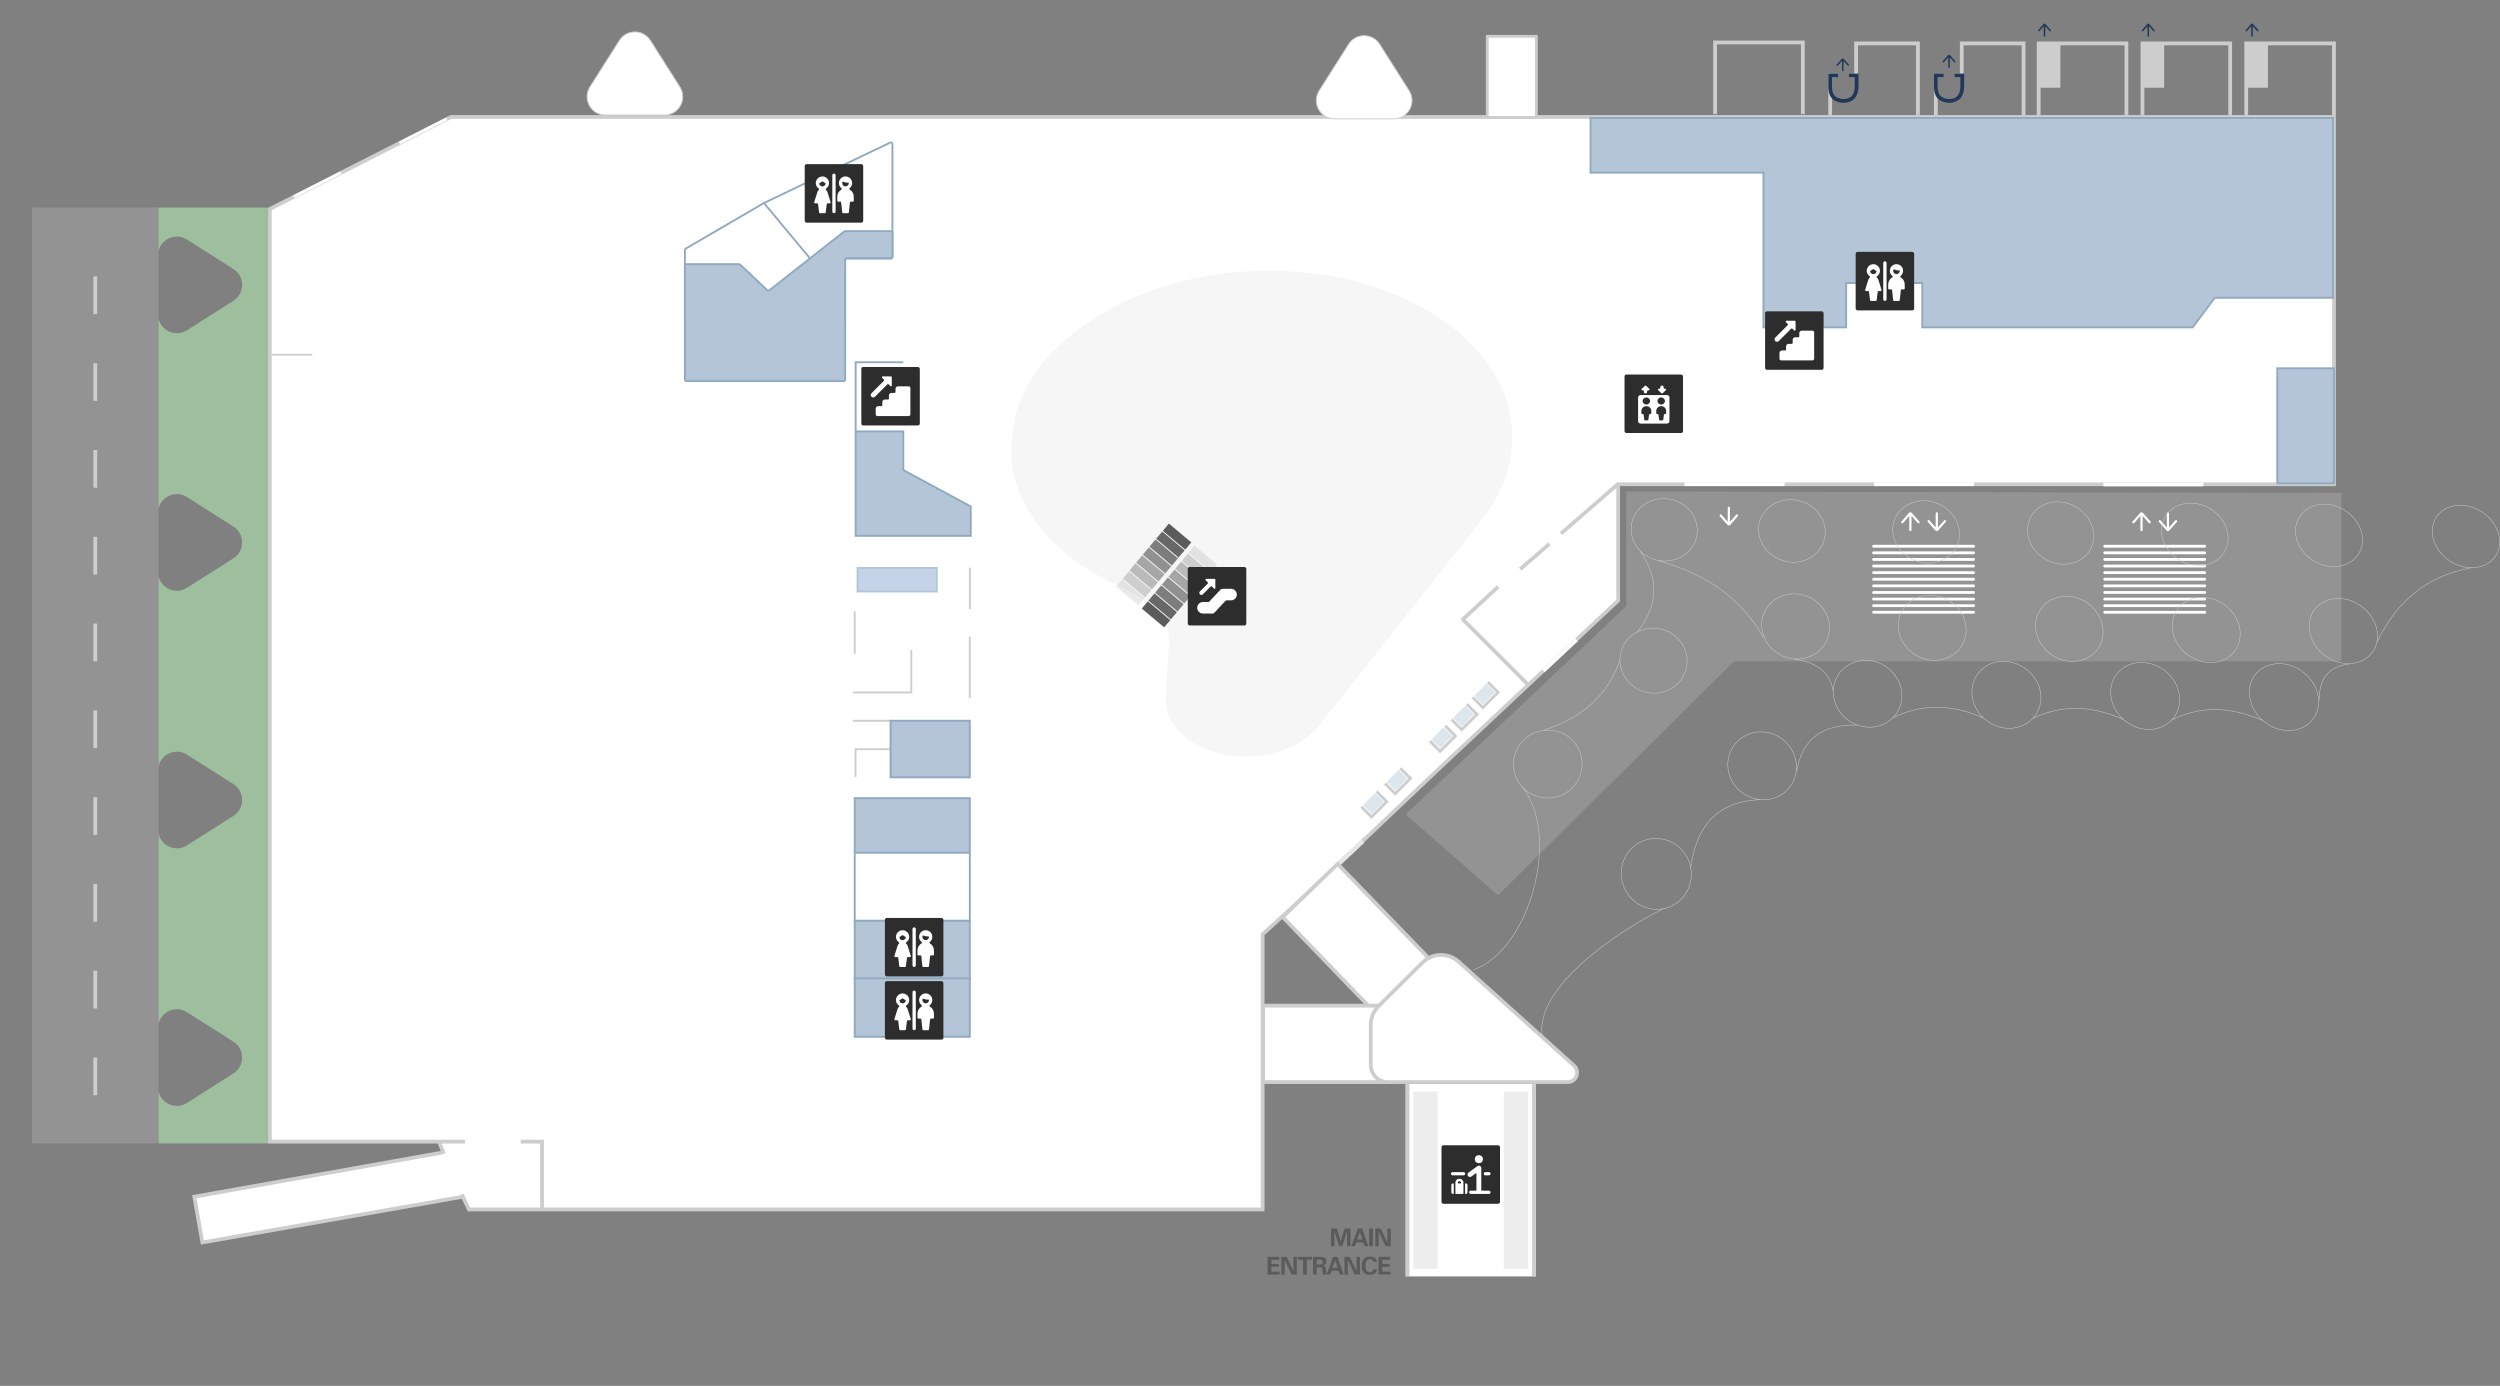 <svg width="2650" height="1469" viewBox="0 0 2650 1469" fill="none" xmlns="http://www.w3.org/2000/svg">
<rect x="0" y="0" width="2650" height="1469" fill="#808080" stroke="none"/>
<path d="M656.533 42.895C664.072 31.01 681.261 30.825 689.101 42.339L689.467 42.895L720.647 92.056C728.882 105.039 719.555 122 704.181 122H641.819C626.685 122 617.411 105.564 624.979 92.667L625.353 92.056L656.533 42.895Z" fill="white" stroke="#CDCDCD"/>
<path d="M286 221.537L477.909 124H2474V513.308H2336.32H2243.52H2151.09H2112.71H2024.38H1995.97H1855.6H1785.42H1715.23V636.598L1526.8 813.449L1441.89 893.878L1366.98 964.375L1338.37 990.3V1282H574.575H497.019L490.686 1268.5L214.5 1317L206 1268.5L470 1221.5L465.272 1210.11H286V377.097V221.537Z" fill="white"/>
<path d="M465.272 1210.11H286V377.097V221.537L477.909 124H2474V513.308H2336.32H2243.52H2151.09H2112.71H2024.38H1995.97H1855.6H1785.42H1715.23V636.598L1526.8 813.449L1441.89 893.878L1366.98 964.375L1338.37 990.3V1282H574.575M465.272 1210.11H492.92M465.272 1210.11L470 1221.5M574.575 1282H497.019L490.686 1268.5M574.575 1282V1210.11H551.963M470 1221.5L206 1268.5L214.5 1317L490.686 1268.5M470 1221.5L490.686 1268.5" stroke="#CDCDCD" stroke-width="4"/>
<path fill-rule="evenodd" clip-rule="evenodd" d="M1187.87 621.964C1187.87 622.231 1188.14 622.231 1188.4 622.231C1188.4 622.498 1188.4 622.498 1188.67 622.498C1204.41 629.71 1220.69 639.059 1230.02 651.079C1236.96 659.894 1239.09 668.709 1239.36 678.592C1239.36 683.668 1238.83 688.743 1238.29 693.818C1237.49 708.509 1236.43 722.934 1235.63 737.358C1235.63 737.625 1235.63 737.625 1235.63 737.892C1235.63 738.159 1235.63 738.159 1235.63 738.159C1233.49 773.151 1271.11 802 1319.93 802C1353.01 802 1383.69 788.377 1399.43 767.542C1399.7 767.008 1400.23 766.474 1400.77 765.939C1458.93 692.215 1515.75 620.361 1570.98 550.644C1592.32 523.131 1603.26 493.214 1603 462.495C1602.46 364.197 1487.21 287 1345.28 287C1216.42 287 1103.56 350.841 1077.15 436.585C1072.35 468 1071.35 466 1072.35 488.94C1078.22 542.63 1119.84 592.047 1187.87 621.964Z" fill="#F6F6F6"/>
<path d="M2229.5 513.5H2335.5" stroke="white" stroke-width="4"/>
<path d="M1686 183.049V125H2473V315.622H2347.71L2324.21 347H2037.6V299.933H1956.95V347H1869.24V183.049H1686Z" fill="#B3C5D6" stroke="#8FA9C0" stroke-width="2"/>
<path d="M311.499 208.5L361.474 183.032" stroke="white" stroke-width="3"/>
<path d="M423.499 151.5L473.474 126.032" stroke="white" stroke-width="3"/>
<rect x="2413.93" y="512.375" width="122" height="60" transform="rotate(-90 2413.93 512.375)" fill="#B3C5D6" stroke="#8FA9C0" stroke-width="2"/>
<path d="M1785.65 513.242H1891.65" stroke="white" stroke-width="4"/>
<path d="M1636 711L1671.17 678.207" stroke="white" stroke-width="4"/>
<path d="M1986.56 513.242L2092.56 513.242" stroke="white" stroke-width="4"/>
<path d="M1734.19 521L2482 522.566V701H1838L1587.92 949L1490 863.254L1723.87 642.5V521H1734.19Z" fill="#939393"/>
<path d="M2034.52 552.804L2026.47 543.667C2026.08 543.266 2025.56 543.027 2025 543C2024.44 543.028 2023.92 543.266 2023.53 543.667L2015.48 552.804C2015.2 553.119 2015.1 553.563 2015.24 553.967C2015.37 554.37 2015.71 554.67 2016.13 554.752C2016.55 554.833 2016.97 554.683 2017.25 554.36L2023.46 547.305C2023.52 547.24 2023.61 547.218 2023.69 547.249C2023.77 547.279 2023.82 547.357 2023.82 547.443V561.823C2023.82 562.473 2024.35 563 2025 563C2025.65 563 2026.18 562.473 2026.18 561.823V547.443C2026.18 547.357 2026.23 547.279 2026.31 547.248C2026.39 547.218 2026.49 547.241 2026.54 547.306L2032.75 554.36C2033.03 554.683 2033.45 554.833 2033.87 554.752C2034.29 554.67 2034.63 554.37 2034.76 553.967C2034.9 553.563 2034.8 553.119 2034.52 552.804Z" fill="white"/>
<path d="M2043.48 553.196L2051.53 562.333C2051.92 562.734 2052.44 562.973 2053 563C2053.56 562.972 2054.08 562.734 2054.47 562.333L2062.52 553.196C2062.8 552.881 2062.9 552.437 2062.76 552.033C2062.63 551.63 2062.29 551.33 2061.87 551.248C2061.45 551.167 2061.03 551.317 2060.75 551.64L2054.54 558.695C2054.48 558.76 2054.39 558.782 2054.31 558.751C2054.23 558.721 2054.18 558.643 2054.18 558.557L2054.18 544.178C2054.18 543.527 2053.65 543 2053 543C2052.35 543 2051.82 543.527 2051.82 544.178L2051.82 558.557C2051.82 558.643 2051.77 558.721 2051.69 558.752C2051.61 558.782 2051.51 558.759 2051.46 558.694L2045.25 551.64C2044.97 551.317 2044.55 551.167 2044.13 551.248C2043.71 551.33 2043.37 551.63 2043.24 552.033C2043.1 552.437 2043.2 552.881 2043.48 553.196Z" fill="white"/>
<path d="M1986 579H2092" stroke="white" stroke-width="3" stroke-linecap="round"/>
<path d="M1986 586H2092" stroke="white" stroke-width="3" stroke-linecap="round"/>
<path d="M1986 593H2092" stroke="white" stroke-width="3" stroke-linecap="round"/>
<path d="M1986 600H2092" stroke="white" stroke-width="3" stroke-linecap="round"/>
<path d="M1986 607H2092" stroke="white" stroke-width="3" stroke-linecap="round"/>
<path d="M1986 614H2092" stroke="white" stroke-width="3" stroke-linecap="round"/>
<path d="M1986 621H2092" stroke="white" stroke-width="3" stroke-linecap="round"/>
<path d="M1986 628H2092" stroke="white" stroke-width="3" stroke-linecap="round"/>
<path d="M1986 635H2092" stroke="white" stroke-width="3" stroke-linecap="round"/>
<path d="M1986 642H2092" stroke="white" stroke-width="3" stroke-linecap="round"/>
<path d="M1986 649H2092" stroke="white" stroke-width="3" stroke-linecap="round"/>
<path d="M2279.52 552.804L2271.47 543.667C2271.08 543.266 2270.56 543.027 2270 543C2269.44 543.028 2268.92 543.266 2268.53 543.667L2260.48 552.804C2260.2 553.119 2260.1 553.563 2260.24 553.967C2260.37 554.37 2260.71 554.67 2261.13 554.752C2261.55 554.833 2261.97 554.683 2262.25 554.36L2268.46 547.305C2268.52 547.24 2268.61 547.218 2268.69 547.249C2268.77 547.279 2268.82 547.357 2268.82 547.443V561.823C2268.82 562.473 2269.35 563 2270 563C2270.65 563 2271.18 562.473 2271.18 561.823V547.443C2271.18 547.357 2271.23 547.279 2271.31 547.248C2271.39 547.218 2271.49 547.241 2271.54 547.306L2277.75 554.36C2278.03 554.683 2278.45 554.833 2278.87 554.752C2279.29 554.67 2279.63 554.37 2279.76 553.967C2279.9 553.563 2279.8 553.119 2279.52 552.804Z" fill="white"/>
<path d="M2288.48 553.196L2296.53 562.333C2296.92 562.734 2297.44 562.973 2298 563C2298.56 562.972 2299.08 562.734 2299.47 562.333L2307.52 553.196C2307.8 552.881 2307.9 552.437 2307.76 552.033C2307.63 551.63 2307.29 551.33 2306.87 551.248C2306.45 551.167 2306.03 551.317 2305.75 551.64L2299.54 558.695C2299.48 558.76 2299.39 558.782 2299.31 558.751C2299.23 558.721 2299.18 558.643 2299.18 558.557L2299.18 544.178C2299.18 543.527 2298.65 543 2298 543C2297.35 543 2296.82 543.527 2296.82 544.178L2296.82 558.557C2296.82 558.643 2296.77 558.721 2296.69 558.752C2296.61 558.782 2296.51 558.759 2296.46 558.694L2290.25 551.64C2289.97 551.317 2289.55 551.167 2289.13 551.248C2288.71 551.33 2288.37 551.63 2288.24 552.033C2288.1 552.437 2288.2 552.881 2288.48 553.196Z" fill="white"/>
<path d="M2231 579H2337" stroke="white" stroke-width="3" stroke-linecap="round"/>
<path d="M2231 586H2337" stroke="white" stroke-width="3" stroke-linecap="round"/>
<path d="M2231 593H2337" stroke="white" stroke-width="3" stroke-linecap="round"/>
<path d="M2231 600H2337" stroke="white" stroke-width="3" stroke-linecap="round"/>
<path d="M2231 607H2337" stroke="white" stroke-width="3" stroke-linecap="round"/>
<path d="M2231 614H2337" stroke="white" stroke-width="3" stroke-linecap="round"/>
<path d="M2231 621H2337" stroke="white" stroke-width="3" stroke-linecap="round"/>
<path d="M2231 628H2337" stroke="white" stroke-width="3" stroke-linecap="round"/>
<path d="M2231 635H2337" stroke="white" stroke-width="3" stroke-linecap="round"/>
<path d="M2231 642H2337" stroke="white" stroke-width="3" stroke-linecap="round"/>
<path d="M2231 649H2337" stroke="white" stroke-width="3" stroke-linecap="round"/>
<path d="M1823.06 547.196L1831.1 556.333C1831.49 556.734 1832.02 556.973 1832.58 557C1833.13 556.972 1833.66 556.734 1834.05 556.333L1842.09 547.196C1842.38 546.881 1842.47 546.437 1842.34 546.033C1842.2 545.63 1841.86 545.33 1841.45 545.248C1841.03 545.167 1840.6 545.317 1840.33 545.64L1834.12 552.695C1834.06 552.76 1833.97 552.782 1833.89 552.751C1833.81 552.721 1833.75 552.643 1833.75 552.557L1833.75 538.178C1833.75 537.527 1833.23 537 1832.58 537C1831.92 537 1831.4 537.527 1831.4 538.178L1831.4 552.557C1831.4 552.643 1831.34 552.721 1831.26 552.752C1831.18 552.782 1831.09 552.759 1831.03 552.694L1824.83 545.64C1824.55 545.317 1824.12 545.167 1823.7 545.248C1823.29 545.33 1822.95 545.63 1822.81 546.033C1822.68 546.437 1822.77 546.881 1823.06 547.196Z" fill="white"/>
<path d="M1028.09 601.75V645.609" stroke="#CDCDCD" stroke-width="2"/>
<rect x="909" y="602" width="84" height="25" fill="#C4D3E8" stroke="#B3C5D6" stroke-width="2"/>
<path d="M906 648V693" stroke="#CDCDCD" stroke-width="2"/>
<path d="M1028 675V740" stroke="#CDCDCD" stroke-width="2"/>
<path d="M1715.06 513.07L1654.68 565.555" stroke="#CDCDCD" stroke-width="4"/>
<path d="M1642.46 576.508L1611.42 603.285" stroke="#CDCDCD" stroke-width="4"/>
<path d="M1588 622L1549.82 657.309" stroke="#CDCDCD" stroke-width="4"/>
<path d="M1620 726L1550 655.996" stroke="#CDCDCD" stroke-width="4"/>
<path d="M966 689V734H904" stroke="#CDCDCD" stroke-width="2"/>
<path d="M1561 739.203L1571.8 750.003L1588 733.803L1577.2 723.003" stroke="#CDCDCD" stroke-width="3"/>
<rect width="18.3" height="13.168" transform="matrix(0.707 -0.707 0.707 0.707 1562.67 737.547)" fill="#DDE5ED"/>
<path d="M1538.58 762.622L1549.38 773.422L1565.58 757.222L1554.78 746.422" stroke="#CDCDCD" stroke-width="3"/>
<rect width="18.3" height="13.168" transform="matrix(0.707 -0.707 0.707 0.707 1540.25 760.966)" fill="#DDE5ED"/>
<path d="M904 764L945 764L945 794.196M945 824L945 794.196M945 794.196L906.86 794.196L906.86 823.608" stroke="#CDCDCD" stroke-width="2"/>
<rect x="944" y="764" width="84" height="60" fill="#B3C5D6" stroke="#8FA9C0" stroke-width="2"/>
<path d="M1515.66 785.552L1526.46 796.352L1542.66 780.152L1531.86 769.352" stroke="#CDCDCD" stroke-width="3"/>
<rect width="18.3" height="13.168" transform="matrix(0.707 -0.707 0.707 0.707 1517.32 783.896)" fill="#DDE5ED"/>
<rect x="34" y="220" width="134" height="992" fill="#939393"/>
<path d="M1468.11 830.544L1478.91 841.344L1495.11 825.144L1484.31 814.344" stroke="#CDCDCD" stroke-width="3"/>
<rect width="18.3" height="13.168" transform="matrix(0.707 -0.707 0.707 0.707 1469.78 828.888)" fill="#DDE5ED"/>
<path d="M1443 855.203L1453.8 866.003L1470 849.803L1459.2 839.003" stroke="#CDCDCD" stroke-width="3"/>
<rect width="18.3" height="13.168" transform="matrix(0.707 -0.707 0.707 0.707 1444.67 853.547)" fill="#DDE5ED"/>
<path d="M906 846H1028V903.952H906V846Z" fill="#B3C5D6"/>
<path d="M1028 903.952V846H906V903.952M1028 903.952H906M1028 903.952V959.554V976H906V959.554V903.952" stroke="#8FA9C0" stroke-width="2"/>
<path d="M1366.13 965.357L1444.63 891.527" stroke="#E6E6E6" stroke-width="4.699"/>
<rect x="906" y="976.109" width="122" height="62" fill="#B3C5D6" stroke="#8FA9C0" stroke-width="2"/>
<rect x="906" y="1037" width="122" height="62" fill="#B3C5D6" stroke="#8FA9C0" stroke-width="2"/>
<rect x="913" y="389" width="62" height="62" rx="2" fill="#2D2D2D"/>
<path d="M965 411.25C965 410.284 964.216 409.5 963.25 409.5H951.875C950.425 409.5 949.25 410.675 949.25 412.125V415.625C949.25 416.108 948.858 416.5 948.375 416.5H944.875C943.425 416.5 942.25 417.675 942.25 419.125V422.625C942.25 423.108 941.858 423.5 941.375 423.5H937.875C936.425 423.5 935.25 424.675 935.25 426.125V429.625C935.25 430.108 934.858 430.5 934.375 430.5H930.875C929.425 430.5 928.25 431.675 928.25 433.125V439.25C928.25 440.216 929.034 441 930 441H963.25C964.216 441 965 440.216 965 439.25V411.25Z" fill="white"/>
<path d="M943.825 409.245C944.076 409.49 944.449 409.562 944.774 409.427C945.098 409.292 945.31 408.976 945.312 408.625V399.875C945.312 399.392 944.921 399 944.437 399H935.687C935.334 399.002 935.017 399.216 934.883 399.543C934.749 399.87 934.825 400.245 935.075 400.494L936.968 402.393C937.133 402.557 937.225 402.78 937.225 403.013C937.225 403.245 937.133 403.468 936.968 403.632L923.768 416.831C922.743 417.856 922.743 419.519 923.768 420.544C924.794 421.57 926.456 421.57 927.482 420.544L940.675 407.344C940.839 407.179 941.062 407.087 941.294 407.087C941.527 407.087 941.75 407.179 941.914 407.344L943.825 409.245Z" fill="white"/>
<rect x="1871" y="330" width="62" height="62" rx="2" fill="#2D2D2D"/>
<path d="M1923 352.25C1923 351.284 1922.22 350.5 1921.25 350.5H1909.88C1908.43 350.5 1907.25 351.675 1907.25 353.125V356.625C1907.25 357.108 1906.86 357.5 1906.38 357.5H1902.88C1901.43 357.5 1900.25 358.675 1900.25 360.125V363.625C1900.25 364.108 1899.86 364.5 1899.38 364.5H1895.88C1894.43 364.5 1893.25 365.675 1893.25 367.125V370.625C1893.25 371.108 1892.86 371.5 1892.38 371.5H1888.88C1887.43 371.5 1886.25 372.675 1886.25 374.125V380.25C1886.25 381.216 1887.03 382 1888 382H1921.25C1922.22 382 1923 381.216 1923 380.25V352.25Z" fill="white"/>
<path d="M1901.82 350.245C1902.08 350.49 1902.45 350.562 1902.77 350.427C1903.1 350.292 1903.31 349.976 1903.31 349.625V340.875C1903.31 340.392 1902.92 340 1902.44 340H1893.69C1893.33 340.002 1893.02 340.216 1892.88 340.543C1892.75 340.87 1892.82 341.245 1893.07 341.494L1894.97 343.393C1895.13 343.557 1895.23 343.78 1895.23 344.013C1895.23 344.245 1895.13 344.468 1894.97 344.632L1881.77 357.831C1880.74 358.856 1880.74 360.519 1881.77 361.544C1882.79 362.57 1884.46 362.57 1885.48 361.544L1898.67 348.344C1898.84 348.179 1899.06 348.087 1899.29 348.087C1899.53 348.087 1899.75 348.179 1899.91 348.344L1901.82 350.245Z" fill="white"/>
<line x1="331" y1="376" x2="288" y2="376" stroke="#CDCDCD" stroke-width="2"/>
<path d="M809.786 215.19L726.778 263.574C726.296 263.855 726 264.37 726 264.928V291.858L726 342.434C726 343.299 726.701 344 727.566 344H894.27C895.135 344 895.836 343.299 895.836 342.434V275.664C895.836 274.798 896.538 274.097 897.403 274.097H944.434C945.299 274.097 946 273.396 946 272.531V152.486C946 151.334 944.797 150.576 943.758 151.073L809.786 215.19ZM809.786 215.19L858.784 274.097" stroke="#8FA9C0" stroke-width="2"/>
<rect x="853" y="174" width="62" height="62" rx="2" fill="#2D2D2D"/>
<path d="M871.749 187.055C874.828 187.055 877.545 189.067 878.444 192.012C879.343 194.957 878.211 198.143 875.656 199.862C875.433 200.012 875.291 200.256 875.271 200.524C875.251 200.793 875.356 201.055 875.555 201.236C876.291 201.904 876.834 202.757 877.13 203.705L880.46 214.364C880.543 214.63 880.495 214.919 880.33 215.144C880.165 215.368 879.904 215.5 879.626 215.5H877.247C876.803 215.497 876.427 215.826 876.372 216.267L875.251 225.235C875.195 225.675 874.819 226.003 874.376 226H869.126C868.682 226.004 868.306 225.675 868.251 225.235L867.142 216.267C867.087 215.826 866.711 215.497 866.267 215.5H863.876C863.598 215.499 863.337 215.367 863.173 215.143C863.008 214.918 862.96 214.63 863.043 214.364L866.368 203.705C866.664 202.757 867.207 201.904 867.942 201.236C868.141 201.055 868.246 200.793 868.226 200.524C868.206 200.256 868.064 200.012 867.84 199.862C865.286 198.143 864.155 194.957 865.053 192.012C865.952 189.067 868.67 187.055 871.749 187.055ZM872.341 192.479C872.007 192.174 871.495 192.174 871.161 192.479C870.484 193.093 869.709 193.591 868.87 193.953C868.473 194.127 868.263 194.565 868.377 194.983C868.788 196.505 870.168 197.562 871.744 197.562C873.319 197.561 874.699 196.504 875.11 194.983C875.224 194.565 875.014 194.127 874.617 193.953C873.783 193.59 873.014 193.093 872.341 192.479Z" fill="white"/>
<path d="M884 184C883.034 184 882.25 184.784 882.25 185.75V224.25C882.25 225.216 883.034 226 884 226C884.966 226 885.75 225.216 885.75 224.25V185.75C885.75 184.784 884.966 184 884 184Z" fill="white"/>
<path d="M896.25 187.022C899.235 187.022 901.892 188.916 902.866 191.738C903.84 194.56 902.919 197.689 900.569 199.531C900.341 199.71 900.217 199.99 900.236 200.279C900.256 200.568 900.417 200.828 900.667 200.975C903.347 202.533 904.997 205.399 905 208.5V212.875C905 213.358 904.608 213.75 904.125 213.75H901.77C901.32 213.747 900.942 214.086 900.895 214.532L899.75 225.22C899.701 225.666 899.324 226.003 898.875 226H893.625C893.176 226.003 892.799 225.666 892.75 225.22L891.616 214.532C891.569 214.086 891.19 213.748 890.741 213.75H888.375C887.892 213.75 887.5 213.358 887.5 212.875V208.5C887.503 205.399 889.153 202.533 891.833 200.975C892.083 200.828 892.244 200.568 892.264 200.279C892.283 199.99 892.159 199.71 891.931 199.531C889.581 197.689 888.66 194.56 889.634 191.738C890.608 188.916 893.265 187.022 896.25 187.022ZM894.066 192.697C893.828 192.585 893.55 192.586 893.312 192.701C893.075 192.816 892.901 193.032 892.841 193.289C892.78 193.542 892.75 193.802 892.75 194.062C892.75 195.995 894.317 197.562 896.25 197.562C898.183 197.562 899.75 195.995 899.75 194.062C899.752 193.925 899.696 193.793 899.596 193.698C899.492 193.605 899.354 193.56 899.216 193.574C898.911 193.607 898.605 193.624 898.299 193.625C896.837 193.626 895.393 193.309 894.066 192.697Z" fill="white"/>
<rect x="1967" y="267" width="62" height="62" rx="2" fill="#2D2D2D"/>
<path d="M1985.75 280.055C1988.83 280.055 1991.55 282.067 1992.44 285.012C1993.34 287.957 1992.21 291.143 1989.66 292.862C1989.43 293.012 1989.29 293.256 1989.27 293.524C1989.25 293.793 1989.36 294.055 1989.56 294.236C1990.29 294.904 1990.83 295.757 1991.13 296.705L1994.46 307.364C1994.54 307.63 1994.49 307.919 1994.33 308.144C1994.17 308.368 1993.9 308.5 1993.63 308.5H1991.25C1990.8 308.497 1990.43 308.826 1990.37 309.267L1989.25 318.235C1989.19 318.675 1988.82 319.003 1988.38 319H1983.13C1982.68 319.004 1982.31 318.675 1982.25 318.235L1981.14 309.267C1981.09 308.826 1980.71 308.497 1980.27 308.5H1977.88C1977.6 308.499 1977.34 308.367 1977.17 308.143C1977.01 307.918 1976.96 307.63 1977.04 307.364L1980.37 296.705C1980.66 295.757 1981.21 294.904 1981.94 294.236C1982.14 294.055 1982.25 293.793 1982.23 293.524C1982.21 293.256 1982.06 293.012 1981.84 292.862C1979.29 291.143 1978.15 287.957 1979.05 285.012C1979.95 282.067 1982.67 280.055 1985.75 280.055ZM1986.34 285.479C1986.01 285.174 1985.5 285.174 1985.16 285.479C1984.48 286.093 1983.71 286.591 1982.87 286.953C1982.47 287.127 1982.26 287.565 1982.38 287.983C1982.79 289.505 1984.17 290.562 1985.74 290.562C1987.32 290.561 1988.7 289.504 1989.11 287.983C1989.22 287.565 1989.01 287.127 1988.62 286.953C1987.78 286.59 1987.01 286.093 1986.34 285.479Z" fill="white"/>
<path d="M1998 277C1997.03 277 1996.25 277.784 1996.25 278.75V317.25C1996.25 318.216 1997.03 319 1998 319C1998.97 319 1999.75 318.216 1999.75 317.25V278.75C1999.75 277.784 1998.97 277 1998 277Z" fill="white"/>
<path d="M2010.25 280.022C2013.24 280.022 2015.89 281.916 2016.87 284.738C2017.84 287.56 2016.92 290.689 2014.57 292.531C2014.34 292.71 2014.22 292.99 2014.24 293.279C2014.26 293.568 2014.42 293.828 2014.67 293.975C2017.35 295.533 2019 298.399 2019 301.5V305.875C2019 306.358 2018.61 306.75 2018.12 306.75H2015.77C2015.32 306.747 2014.94 307.086 2014.89 307.532L2013.75 318.22C2013.7 318.666 2013.32 319.003 2012.88 319H2007.62C2007.18 319.003 2006.8 318.666 2006.75 318.22L2005.62 307.532C2005.57 307.086 2005.19 306.748 2004.74 306.75H2002.38C2001.89 306.75 2001.5 306.358 2001.5 305.875V301.5C2001.5 298.399 2003.15 295.533 2005.83 293.975C2006.08 293.828 2006.24 293.568 2006.26 293.279C2006.28 292.99 2006.16 292.71 2005.93 292.531C2003.58 290.689 2002.66 287.56 2003.63 284.738C2004.61 281.916 2007.26 280.022 2010.25 280.022ZM2008.07 285.697C2007.83 285.585 2007.55 285.586 2007.31 285.701C2007.07 285.816 2006.9 286.032 2006.84 286.289C2006.78 286.542 2006.75 286.802 2006.75 287.062C2006.75 288.995 2008.32 290.562 2010.25 290.562C2012.18 290.562 2013.75 288.995 2013.75 287.062C2013.75 286.925 2013.7 286.793 2013.6 286.698C2013.49 286.605 2013.35 286.56 2013.22 286.574C2012.91 286.607 2012.61 286.624 2012.3 286.625C2010.84 286.626 2009.39 286.309 2008.07 285.697Z" fill="white"/>
<rect x="938" y="1040" width="62" height="62" rx="2" fill="#2D2D2D"/>
<path d="M956.749 1053.05C959.828 1053.05 962.545 1055.07 963.444 1058.01C964.343 1060.96 963.211 1064.14 960.656 1065.86C960.433 1066.01 960.291 1066.26 960.271 1066.52C960.251 1066.79 960.356 1067.06 960.555 1067.24C961.291 1067.9 961.834 1068.76 962.13 1069.71L965.46 1080.36C965.543 1080.63 965.495 1080.92 965.33 1081.14C965.165 1081.37 964.904 1081.5 964.626 1081.5H962.247C961.803 1081.5 961.427 1081.83 961.372 1082.27L960.251 1091.24C960.195 1091.68 959.819 1092 959.376 1092H954.126C953.682 1092 953.306 1091.68 953.251 1091.24L952.142 1082.27C952.087 1081.83 951.711 1081.5 951.267 1081.5H948.876C948.598 1081.5 948.337 1081.37 948.173 1081.14C948.008 1080.92 947.96 1080.63 948.043 1080.36L951.368 1069.71C951.664 1068.76 952.207 1067.9 952.942 1067.24C953.141 1067.06 953.246 1066.79 953.226 1066.52C953.206 1066.26 953.064 1066.01 952.84 1065.86C950.286 1064.14 949.155 1060.96 950.053 1058.01C950.952 1055.07 953.67 1053.05 956.749 1053.05ZM957.341 1058.48C957.007 1058.17 956.495 1058.17 956.161 1058.48C955.484 1059.09 954.709 1059.59 953.87 1059.95C953.473 1060.13 953.263 1060.57 953.377 1060.98C953.788 1062.5 955.168 1063.56 956.744 1063.56C958.319 1063.56 959.699 1062.5 960.11 1060.98C960.224 1060.57 960.014 1060.13 959.617 1059.95C958.783 1059.59 958.014 1059.09 957.341 1058.48Z" fill="white"/>
<path d="M969 1050C968.034 1050 967.25 1050.78 967.25 1051.75V1090.25C967.25 1091.22 968.034 1092 969 1092C969.966 1092 970.75 1091.22 970.75 1090.25V1051.75C970.75 1050.78 969.966 1050 969 1050Z" fill="white"/>
<path d="M981.25 1053.02C984.235 1053.02 986.892 1054.92 987.866 1057.74C988.84 1060.56 987.919 1063.69 985.569 1065.53C985.341 1065.71 985.217 1065.99 985.236 1066.28C985.256 1066.57 985.417 1066.83 985.667 1066.97C988.347 1068.53 989.997 1071.4 990 1074.5V1078.88C990 1079.36 989.608 1079.75 989.125 1079.75H986.77C986.32 1079.75 985.942 1080.09 985.895 1080.53L984.75 1091.22C984.701 1091.67 984.324 1092 983.875 1092H978.625C978.176 1092 977.799 1091.67 977.75 1091.22L976.616 1080.53C976.569 1080.09 976.19 1079.75 975.741 1079.75H973.375C972.892 1079.75 972.5 1079.36 972.5 1078.88V1074.5C972.503 1071.4 974.153 1068.53 976.833 1066.97C977.083 1066.83 977.244 1066.57 977.264 1066.28C977.283 1065.99 977.159 1065.71 976.931 1065.53C974.581 1063.69 973.66 1060.56 974.634 1057.74C975.608 1054.92 978.265 1053.02 981.25 1053.02ZM979.066 1058.7C978.828 1058.58 978.55 1058.59 978.312 1058.7C978.075 1058.82 977.901 1059.03 977.841 1059.29C977.78 1059.54 977.75 1059.8 977.75 1060.06C977.75 1062 979.317 1063.56 981.25 1063.56C983.183 1063.56 984.75 1062 984.75 1060.06C984.752 1059.92 984.696 1059.79 984.596 1059.7C984.492 1059.61 984.354 1059.56 984.216 1059.57C983.911 1059.61 983.605 1059.62 983.299 1059.62C981.837 1059.63 980.393 1059.31 979.066 1058.7Z" fill="white"/>
<rect x="938" y="973" width="62" height="62" rx="2" fill="#2D2D2D"/>
<path d="M956.749 986.055C959.828 986.055 962.545 988.067 963.444 991.012C964.343 993.957 963.211 997.143 960.656 998.862C960.433 999.012 960.291 999.256 960.271 999.524C960.251 999.793 960.356 1000.06 960.555 1000.24C961.291 1000.9 961.834 1001.76 962.13 1002.71L965.46 1013.36C965.543 1013.63 965.495 1013.92 965.33 1014.14C965.165 1014.37 964.904 1014.5 964.626 1014.5H962.247C961.803 1014.5 961.427 1014.83 961.372 1015.27L960.251 1024.24C960.195 1024.68 959.819 1025 959.376 1025H954.126C953.682 1025 953.306 1024.68 953.251 1024.24L952.142 1015.27C952.087 1014.83 951.711 1014.5 951.267 1014.5H948.876C948.598 1014.5 948.337 1014.37 948.173 1014.14C948.008 1013.92 947.96 1013.63 948.043 1013.36L951.368 1002.71C951.664 1001.76 952.207 1000.9 952.942 1000.24C953.141 1000.06 953.246 999.793 953.226 999.524C953.206 999.256 953.064 999.012 952.84 998.862C950.286 997.143 949.155 993.957 950.053 991.012C950.952 988.067 953.67 986.055 956.749 986.055ZM957.341 991.479C957.007 991.174 956.495 991.174 956.161 991.479C955.484 992.093 954.709 992.591 953.87 992.953C953.473 993.127 953.263 993.565 953.377 993.983C953.788 995.505 955.168 996.562 956.744 996.562C958.319 996.561 959.699 995.504 960.11 993.983C960.224 993.565 960.014 993.127 959.617 992.953C958.783 992.59 958.014 992.093 957.341 991.479Z" fill="white"/>
<path d="M969 983C968.034 983 967.25 983.784 967.25 984.75V1023.25C967.25 1024.22 968.034 1025 969 1025C969.966 1025 970.75 1024.22 970.75 1023.25V984.75C970.75 983.784 969.966 983 969 983Z" fill="white"/>
<path d="M981.25 986.022C984.235 986.022 986.892 987.916 987.866 990.738C988.84 993.56 987.919 996.689 985.569 998.531C985.341 998.71 985.217 998.99 985.236 999.279C985.256 999.568 985.417 999.828 985.667 999.975C988.347 1001.53 989.997 1004.4 990 1007.5V1011.88C990 1012.36 989.608 1012.75 989.125 1012.75H986.77C986.32 1012.75 985.942 1013.09 985.895 1013.53L984.75 1024.22C984.701 1024.67 984.324 1025 983.875 1025H978.625C978.176 1025 977.799 1024.67 977.75 1024.22L976.616 1013.53C976.569 1013.09 976.19 1012.75 975.741 1012.75H973.375C972.892 1012.75 972.5 1012.36 972.5 1011.88V1007.5C972.503 1004.4 974.153 1001.53 976.833 999.975C977.083 999.828 977.244 999.568 977.264 999.279C977.283 998.99 977.159 998.71 976.931 998.531C974.581 996.689 973.66 993.56 974.634 990.738C975.608 987.916 978.265 986.022 981.25 986.022ZM979.066 991.697C978.828 991.585 978.55 991.586 978.312 991.701C978.075 991.816 977.901 992.032 977.841 992.289C977.78 992.542 977.75 992.802 977.75 993.062C977.75 994.995 979.317 996.562 981.25 996.562C983.183 996.562 984.75 994.995 984.75 993.062C984.752 992.925 984.696 992.793 984.596 992.698C984.492 992.605 984.354 992.56 984.216 992.574C983.911 992.607 983.605 992.624 983.299 992.625C981.837 992.626 980.393 992.309 979.066 991.697Z" fill="white"/>
<path d="M1082.69 1227.12C1082.69 1227.47 1082.55 1227.81 1082.3 1228.05C1082.06 1228.3 1081.72 1228.44 1081.38 1228.44H1044.62C1044.28 1228.44 1043.94 1228.3 1043.7 1228.05C1043.45 1227.81 1043.31 1227.47 1043.31 1227.12C1043.31 1226.78 1043.45 1226.44 1043.7 1226.2C1043.94 1225.95 1044.28 1225.81 1044.62 1225.81H1081.38C1081.72 1225.81 1082.06 1225.95 1082.3 1226.2C1082.55 1226.44 1082.69 1226.78 1082.69 1227.12ZM1044.67 1209.11C1044.6 1208.83 1044.61 1208.54 1044.71 1208.27C1044.82 1208.01 1045.01 1207.78 1045.25 1207.63L1062.31 1197.13C1062.52 1197 1062.76 1196.94 1063 1196.94C1063.24 1196.94 1063.48 1197 1063.69 1197.13L1080.75 1207.63C1080.99 1207.78 1081.18 1208.01 1081.29 1208.27C1081.39 1208.54 1081.4 1208.83 1081.33 1209.11C1081.25 1209.38 1081.08 1209.62 1080.85 1209.8C1080.63 1209.97 1080.35 1210.06 1080.06 1210.06H1076.12V1220.56H1078.75C1079.1 1220.56 1079.43 1220.7 1079.68 1220.95C1079.92 1221.19 1080.06 1221.53 1080.06 1221.88C1080.06 1222.22 1079.92 1222.56 1079.68 1222.8C1079.43 1223.05 1079.1 1223.19 1078.75 1223.19H1047.25C1046.9 1223.19 1046.57 1223.05 1046.32 1222.8C1046.08 1222.56 1045.94 1222.22 1045.94 1221.88C1045.94 1221.53 1046.08 1221.19 1046.32 1220.95C1046.57 1220.7 1046.9 1220.56 1047.25 1220.56H1049.88V1210.06H1045.94C1045.65 1210.06 1045.37 1209.97 1045.15 1209.8C1044.92 1209.62 1044.75 1209.38 1044.67 1209.11ZM1065.62 1219.25C1065.62 1219.6 1065.76 1219.93 1066.01 1220.18C1066.26 1220.42 1066.59 1220.56 1066.94 1220.56C1067.29 1220.56 1067.62 1220.42 1067.87 1220.18C1068.11 1219.93 1068.25 1219.6 1068.25 1219.25V1211.38C1068.25 1211.03 1068.11 1210.69 1067.87 1210.45C1067.62 1210.2 1067.29 1210.06 1066.94 1210.06C1066.59 1210.06 1066.26 1210.2 1066.01 1210.45C1065.76 1210.69 1065.62 1211.03 1065.62 1211.38V1219.25ZM1057.75 1219.25C1057.75 1219.6 1057.89 1219.93 1058.13 1220.18C1058.38 1220.42 1058.71 1220.56 1059.06 1220.56C1059.41 1220.56 1059.74 1220.42 1059.99 1220.18C1060.24 1219.93 1060.38 1219.6 1060.38 1219.25V1211.38C1060.38 1211.03 1060.24 1210.69 1059.99 1210.45C1059.74 1210.2 1059.41 1210.06 1059.06 1210.06C1058.71 1210.06 1058.38 1210.2 1058.13 1210.45C1057.89 1210.69 1057.75 1211.03 1057.75 1211.38V1219.25Z" fill="white"/>
<path d="M2072.66 64.863L2067.03 58.467C2066.76 58.186 2066.39 58.019 2066 58C2065.61 58.019 2065.24 58.186 2064.97 58.467L2059.34 64.863C2059.14 65.083 2059.07 65.394 2059.16 65.677C2059.26 65.959 2059.5 66.169 2059.79 66.226C2060.08 66.283 2060.38 66.178 2060.57 65.952L2064.92 61.014C2064.96 60.968 2065.02 60.952 2065.08 60.974C2065.14 60.995 2065.18 61.05 2065.18 61.11V71.176C2065.18 71.631 2065.54 72 2066 72C2066.45 72 2066.82 71.631 2066.82 71.176V61.11C2066.82 61.05 2066.86 60.995 2066.92 60.974C2066.97 60.952 2067.04 60.968 2067.08 61.014L2071.42 65.952C2071.62 66.178 2071.92 66.283 2072.21 66.226C2072.5 66.169 2072.74 65.959 2072.83 65.677C2072.93 65.394 2072.86 65.083 2072.66 64.863Z" fill="#213859"/>
<path d="M2052 122V80H2059.97M2145 122V46H2098.5H2079.46V80H2072.37" stroke="#CDCDCD" stroke-width="4"/>
<path d="M2071.93 80H2080C2080 81.525 2080 85.381 2080 91.126C2080 96.719 2078.44 102.768 2073.44 105.289C2067.9 108.087 2062.03 107.137 2057.63 104.712C2053.31 102.334 2052 97.133 2052 92.204V80H2060.3" stroke="#213859" stroke-width="4"/>
<path d="M1818 121V45H1911V121" stroke="#CDCDCD" stroke-width="4"/>
<path d="M1959.75 68.514L1954.33 62.348C1954.06 62.078 1953.71 61.917 1953.33 61.898C1952.96 61.917 1952.6 62.078 1952.34 62.348L1946.91 68.514C1946.72 68.727 1946.65 69.026 1946.74 69.299C1946.83 69.571 1947.06 69.773 1947.35 69.828C1947.63 69.883 1947.92 69.782 1948.1 69.564L1952.29 64.803C1952.33 64.76 1952.39 64.745 1952.45 64.765C1952.5 64.786 1952.54 64.838 1952.54 64.897V74.6C1952.54 75.038 1952.89 75.394 1953.33 75.394C1953.77 75.394 1954.13 75.038 1954.13 74.6V64.897C1954.13 64.838 1954.16 64.786 1954.22 64.765C1954.27 64.744 1954.33 64.76 1954.37 64.804L1958.56 69.564C1958.75 69.782 1959.04 69.883 1959.32 69.828C1959.6 69.773 1959.83 69.571 1959.92 69.299C1960.01 69.026 1959.95 68.727 1959.75 68.514Z" fill="#213859"/>
<path d="M1940 122V80H1947.97M2033 122V46H1986.5H1967.46V80H1960.37" stroke="#CDCDCD" stroke-width="4"/>
<path d="M1959.93 80H1968C1968 81.525 1968 85.381 1968 91.126C1968 96.719 1966.44 102.768 1961.44 105.289C1955.9 108.087 1950.03 107.137 1945.63 104.712C1941.31 102.334 1940 97.133 1940 92.204V80H1948.3" stroke="#213859" stroke-width="4"/>
<path d="M2161 122V46H2254V122" stroke="#CDCDCD" stroke-width="4"/>
<rect x="2160" y="45" width="24" height="47.996" fill="#CDCDCD"/>
<path d="M2173.84 31.862L2168.21 25.467C2167.94 25.186 2167.57 25.019 2167.18 25C2166.79 25.019 2166.42 25.186 2166.15 25.467L2160.52 31.862C2160.32 32.083 2160.25 32.394 2160.34 32.676C2160.44 32.958 2160.68 33.168 2160.97 33.225C2161.26 33.282 2161.56 33.178 2161.75 32.951L2166.1 28.013C2166.14 27.968 2166.2 27.952 2166.26 27.974C2166.32 27.995 2166.35 28.049 2166.35 28.11V38.175C2166.35 38.63 2166.72 38.999 2167.18 38.999C2167.63 38.999 2168 38.63 2168 38.175V28.11C2168 28.049 2168.04 27.995 2168.1 27.974C2168.15 27.952 2168.22 27.968 2168.26 28.014L2172.6 32.951C2172.8 33.178 2173.1 33.282 2173.39 33.225C2173.68 33.168 2173.92 32.958 2174.01 32.676C2174.11 32.394 2174.04 32.083 2173.84 31.862Z" fill="#213859"/>
<path d="M2271 122V46H2364V122" stroke="#CDCDCD" stroke-width="4"/>
<rect x="2270" y="45" width="24" height="47.996" fill="#CDCDCD"/>
<path d="M2283.84 31.862L2278.21 25.467C2277.94 25.186 2277.57 25.019 2277.18 25C2276.79 25.019 2276.42 25.186 2276.15 25.467L2270.52 31.862C2270.32 32.083 2270.25 32.394 2270.34 32.676C2270.44 32.958 2270.68 33.168 2270.97 33.225C2271.26 33.282 2271.56 33.178 2271.75 32.951L2276.1 28.013C2276.14 27.968 2276.2 27.952 2276.26 27.974C2276.32 27.995 2276.35 28.049 2276.35 28.11V38.175C2276.35 38.63 2276.72 38.999 2277.18 38.999C2277.63 38.999 2278 38.63 2278 38.175V28.11C2278 28.049 2278.04 27.995 2278.1 27.974C2278.15 27.952 2278.22 27.968 2278.26 28.014L2282.6 32.951C2282.8 33.178 2283.1 33.282 2283.39 33.225C2283.68 33.168 2283.92 32.958 2284.01 32.676C2284.11 32.394 2284.04 32.083 2283.84 31.862Z" fill="#213859"/>
<path d="M2381 122V46H2474V122" stroke="#CDCDCD" stroke-width="4"/>
<rect x="2380" y="45" width="24" height="47.996" fill="#CDCDCD"/>
<path d="M2393.84 31.862L2388.21 25.467C2387.94 25.186 2387.57 25.019 2387.18 25C2386.79 25.019 2386.42 25.186 2386.15 25.467L2380.52 31.862C2380.32 32.083 2380.25 32.394 2380.34 32.676C2380.44 32.958 2380.68 33.168 2380.97 33.225C2381.26 33.282 2381.56 33.178 2381.75 32.951L2386.1 28.013C2386.14 27.968 2386.2 27.952 2386.26 27.974C2386.32 27.995 2386.35 28.049 2386.35 28.11V38.175C2386.35 38.63 2386.72 38.999 2387.18 38.999C2387.63 38.999 2388 38.63 2388 38.175V28.11C2388 28.049 2388.04 27.995 2388.1 27.974C2388.15 27.952 2388.22 27.968 2388.26 28.014L2392.6 32.951C2392.8 33.178 2393.1 33.282 2393.39 33.225C2393.68 33.168 2393.92 32.958 2394.01 32.676C2394.11 32.394 2394.04 32.083 2393.84 31.862Z" fill="#213859"/>
<rect width="31" height="10.002" transform="matrix(-0.766 -0.643 0.643 -0.766 1234.03 665)" fill="#5B5B5B"/>
<rect opacity="0.7" width="31" height="10.002" transform="matrix(-0.766 -0.643 0.643 -0.766 1241.1 656.573)" fill="#2D2D2D"/>
<rect opacity="0.6" width="31" height="10.002" transform="matrix(-0.766 -0.643 0.643 -0.766 1248.18 648.147)" fill="#2D2D2D"/>
<rect opacity="0.5" width="31" height="10.002" transform="matrix(-0.766 -0.643 0.643 -0.766 1255.25 639.721)" fill="#2D2D2D"/>
<rect opacity="0.4" width="31" height="10.002" transform="matrix(-0.766 -0.643 0.643 -0.766 1262.33 631.294)" fill="#2D2D2D"/>
<rect opacity="0.3" width="31" height="10.002" transform="matrix(-0.766 -0.643 0.643 -0.766 1269.4 622.867)" fill="#2D2D2D"/>
<rect opacity="0.2" width="31" height="10.002" transform="matrix(-0.766 -0.643 0.643 -0.766 1276.48 614.441)" fill="#2D2D2D"/>
<rect opacity="0.1" width="31" height="10.002" transform="matrix(-0.766 -0.643 0.643 -0.766 1283.55 606.015)" fill="#2D2D2D"/>
<rect width="31" height="10.002" transform="matrix(0.766 0.643 -0.643 0.766 1239.03 555)" fill="#5B5B5B"/>
<rect opacity="0.7" width="31" height="10.002" transform="matrix(0.766 0.643 -0.643 0.766 1231.96 563.427)" fill="#2D2D2D"/>
<rect opacity="0.6" width="31" height="10.002" transform="matrix(0.766 0.643 -0.643 0.766 1224.88 571.853)" fill="#2D2D2D"/>
<rect opacity="0.5" width="31" height="10.002" transform="matrix(0.766 0.643 -0.643 0.766 1217.81 580.279)" fill="#2D2D2D"/>
<rect opacity="0.4" width="31" height="10.002" transform="matrix(0.766 0.643 -0.643 0.766 1210.73 588.706)" fill="#2D2D2D"/>
<rect opacity="0.3" width="31" height="10.002" transform="matrix(0.766 0.643 -0.643 0.766 1203.66 597.133)" fill="#2D2D2D"/>
<rect opacity="0.2" width="31" height="10.002" transform="matrix(0.766 0.643 -0.643 0.766 1196.58 605.559)" fill="#2D2D2D"/>
<rect opacity="0.1" width="31" height="10.002" transform="matrix(0.766 0.643 -0.643 0.766 1189.51 613.985)" fill="#2D2D2D"/>
<rect x="1259.04" y="601" width="62.035" height="62" rx="2" fill="#2D2D2D"/>
<path d="M1304.92 624.125H1295.71C1294.98 624.126 1294.29 624.426 1293.79 624.956L1281.7 637.849C1281.54 638.025 1281.31 638.125 1281.07 638.125H1275.17C1271.78 638.125 1269.04 640.867 1269.04 644.25C1269.04 647.633 1271.78 650.375 1275.17 650.375H1285.25C1285.98 650.374 1286.67 650.074 1287.16 649.544L1299.25 636.651C1299.42 636.475 1299.65 636.375 1299.89 636.375H1304.92C1308.3 636.375 1311.04 633.633 1311.04 630.25C1311.04 626.867 1308.3 624.125 1304.92 624.125V624.125Z" fill="white"/>
<path d="M1274.96 630.047L1283.35 621.659C1283.69 621.318 1284.25 621.318 1284.59 621.659L1286.8 623.87C1287.05 624.12 1287.42 624.196 1287.75 624.06C1288.08 623.924 1288.29 623.604 1288.29 623.25V614.5C1288.29 614.017 1287.9 613.625 1287.42 613.625H1278.67C1278.31 613.624 1277.99 613.838 1277.86 614.165C1277.72 614.492 1277.8 614.869 1278.05 615.12L1280.26 617.328C1280.6 617.67 1280.6 618.224 1280.26 618.565L1271.87 626.953C1271.04 627.811 1271.05 629.175 1271.9 630.019C1272.74 630.864 1274.11 630.876 1274.96 630.047Z" fill="white"/>
<path d="M1628.5 38.5V124.5H1576.5V38.5H1628.5Z" fill="white" stroke="#CDCDCD" stroke-width="3"/>
<path d="M907 568L907 457.276L957.516 457.276L957.516 498.278L1029 536.881L1029 568L907 568Z" fill="#B3C5D6"/>
<path d="M957.516 384L907 384L907 457.276M907 457.276L907 568L1029 568L1029 536.881L957.516 498.278L957.516 457.276L907 457.276Z" stroke="#8FA9C0" stroke-width="2"/>
<path d="M1410.92 1321V1302.27H1417.24L1421.17 1315.79L1425.07 1302.27H1431.51V1321H1427.81V1305.17L1422.91 1321H1419.4L1414.52 1305.17V1321H1410.92ZM1432.39 1321L1439.18 1302.27H1443.91L1450.43 1321H1446.36L1445.02 1316.98H1437.62L1436.16 1321H1432.39ZM1438.64 1313.9H1444.05L1441.47 1305.97L1438.64 1313.9ZM1451.3 1321V1302.27H1455.28V1321H1451.3ZM1457.82 1321V1302.27H1463.6L1470.64 1317.33V1302.27H1474.24V1321H1468.69L1461.42 1305.5V1321H1457.82ZM1343.66 1351V1332.27H1356.09V1335.37H1347.72V1339.79H1355.57V1342.84H1347.72V1347.88H1356.38V1351H1343.66ZM1358.21 1351V1332.27H1363.99L1371.03 1347.33V1332.27H1374.62V1351H1369.08L1361.8 1335.5V1351H1358.21ZM1381.21 1351V1335.32H1375.7V1332.27H1390.75V1335.32H1385.24V1351H1381.21ZM1395.76 1340.41H1398.13C1399.61 1340.41 1400.62 1340.22 1401.17 1339.84C1401.72 1339.46 1402 1338.8 1402 1337.85C1402 1336.84 1401.74 1336.14 1401.21 1335.75C1400.69 1335.36 1399.67 1335.17 1398.13 1335.17H1395.76V1340.41ZM1391.83 1351V1332.27H1399.61C1401.79 1332.27 1403.39 1332.66 1404.41 1333.42C1405.43 1334.18 1405.95 1335.37 1405.95 1336.98C1405.95 1338.31 1405.66 1339.34 1405.08 1340.07C1404.51 1340.8 1403.58 1341.31 1402.32 1341.62C1403.34 1341.73 1404.08 1342.04 1404.55 1342.56C1405.02 1343.07 1405.34 1343.93 1405.49 1345.15L1405.82 1347.85C1405.92 1348.6 1406.05 1349.24 1406.2 1349.74C1406.35 1350.25 1406.55 1350.67 1406.78 1351H1402.44C1402.31 1350.74 1402.2 1350.44 1402.11 1350.1C1402.04 1349.76 1401.97 1349.3 1401.92 1348.71L1401.66 1345.88C1401.55 1344.74 1401.37 1344.05 1401.11 1343.81C1400.86 1343.58 1400.22 1343.46 1399.22 1343.46H1395.76V1351H1391.83ZM1406.21 1351L1413.01 1332.27H1417.73L1424.25 1351H1420.18L1418.85 1346.98H1411.44L1409.98 1351H1406.21ZM1412.46 1343.9H1417.87L1415.29 1335.97L1412.46 1343.9ZM1425.12 1351V1332.27H1430.89L1437.94 1347.33V1332.27H1441.53V1351H1435.99L1428.71 1335.5V1351H1425.12ZM1459.54 1345.39C1459.4 1347.32 1458.68 1348.79 1457.38 1349.81C1456.07 1350.81 1454.25 1351.32 1451.89 1351.32C1449.1 1351.32 1446.98 1350.5 1445.55 1348.88C1444.11 1347.25 1443.39 1344.87 1443.39 1341.72C1443.39 1338.58 1444.13 1336.17 1445.61 1334.5C1447.09 1332.81 1449.21 1331.97 1451.97 1331.97C1454.22 1331.97 1456 1332.48 1457.31 1333.49C1458.63 1334.5 1459.34 1335.9 1459.43 1337.68H1455.74C1455.7 1336.79 1455.35 1336.07 1454.7 1335.54C1454.05 1335 1453.19 1334.72 1452.12 1334.72C1450.56 1334.72 1449.39 1335.31 1448.59 1336.48C1447.81 1337.64 1447.41 1339.36 1447.41 1341.64C1447.41 1344 1447.8 1345.74 1448.58 1346.89C1449.36 1348.02 1450.55 1348.59 1452.15 1348.59C1453.18 1348.59 1454.02 1348.3 1454.67 1347.71C1455.33 1347.13 1455.7 1346.35 1455.77 1345.39H1459.54ZM1461.2 1351V1332.27H1473.63V1335.37H1465.26V1339.79H1473.11V1342.84H1465.26V1347.88H1473.92V1351H1461.2Z" fill="#5B5B5B"/>
<path d="M1717.16 699.711C1717.2 718.826 1733.36 734.618 1753.18 734.777C1772.8 734.934 1788.62 719.397 1788.38 700.28C1788.14 681.429 1771.98 665.902 1752.55 665.746C1733.13 665.591 1717.11 680.596 1717.16 699.711ZM1717.16 699.711C1704.7 736.248 1677.42 761.25 1635.32 774.453M1614.62 835.348C1653.85 886.635 1622.16 1006.03 1561.99 1027.99M1764.5 962.651C1718.02 984.845 1623.53 1047.38 1635.27 1100.57M1865.3 847.707C1821.93 849.219 1798.18 873.984 1792.12 920.13M1902.01 698.8C1925.93 701.911 1940.17 712.91 1943.15 732.58M1969.55 768.631C1930.9 767.26 1909.97 784.083 1904.6 817.491M1738.88 584.665C1758.66 613.23 1758.04 641.631 1735.05 670.651M1757.64 594.372C1809.72 608.329 1846.4 635.436 1869.04 675.439M2006.7 760.698C2036.25 746.333 2068.24 745.527 2103.24 761.47M2154.25 761.878C2183.21 747.508 2215.4 746.704 2250.6 762.649M2302.2 763.061C2330.77 748.688 2362.76 748.148 2398.74 763.834M2458.57 741.481C2458.16 718.911 2468.67 706.252 2490.47 703.772M2519.3 681.436C2540.26 636.738 2573.44 610.189 2619.81 601.799M1755.48 888.775C1775.89 888.938 1792.43 905.531 1792.86 926.242C1793.08 947.216 1776.66 964.076 1756.06 963.911C1735.26 963.745 1718.52 946.62 1718.49 925.647C1718.46 905.204 1735.07 888.612 1755.48 888.775ZM1866.86 775.774C1886.68 775.933 1903.43 791.995 1904.25 811.913C1904.87 831.829 1889.24 847.899 1869.03 847.737C1848.82 847.575 1831.88 831.246 1831.45 811.331C1831.02 791.416 1847.04 775.616 1866.86 775.774ZM1977.94 699.938C1997.76 700.097 2014.71 715.896 2015.93 735.285C2017.14 754.941 2001.71 771.012 1981.5 770.85C1961.29 770.689 1944.15 754.623 1943.33 734.705C1942.5 715.318 1957.93 699.778 1977.94 699.938ZM2123.93 701.106C2143.75 701.264 2161.68 717.071 2163.29 736.464C2164.9 756.123 2149.85 772.197 2129.45 772.034C2109.24 771.872 2091.7 755.803 2090.29 735.88C2089.08 716.49 2104.12 700.682 2123.93 701.106ZM2270.11 702.275C2290.13 702.435 2308.05 718.242 2310.25 737.64C2312.45 757.303 2298 773.382 2277.59 773.218C2257.38 773.057 2239.46 756.984 2237.46 737.057C2235.65 717.663 2250.1 702.115 2270.11 702.275ZM2416.3 703.444C2436.11 703.603 2454.63 719.414 2457.42 738.817C2460.2 758.485 2446.14 774.567 2425.74 774.403C2405.72 774.243 2387.01 758.165 2384.62 738.234C2382.03 718.833 2396.28 703.284 2416.3 703.444ZM1901.98 629.509C1921.8 629.667 1938.35 644.932 1939.18 664.053C1940.01 683.175 1924.58 698.715 1904.57 698.555C1884.55 698.395 1868 682.599 1867.37 663.479C1866.73 644.359 1882.16 629.35 1901.98 629.509ZM2045.8 630.924C2065.62 631.083 2082.77 646.353 2083.99 665.477C2085.41 684.603 2070.37 700.146 2050.35 699.986C2030.54 699.828 2013.39 684.027 2012.17 664.903C2011.15 645.78 2026.18 630.767 2045.8 630.924ZM2190.42 632.081C2210.04 632.238 2227.38 647.509 2229.19 666.638C2231 685.768 2216.55 701.315 2196.73 701.157C2176.91 700.998 2159.58 685.196 2157.77 666.067C2156.35 646.941 2170.99 631.926 2190.42 632.081ZM2334.44 633.233C2354.06 633.39 2371.99 648.666 2374.39 667.8C2376.79 686.934 2362.73 702.485 2342.91 702.326C2322.9 702.166 2304.97 686.359 2302.77 667.227C2300.77 648.096 2314.82 633.076 2334.44 633.233ZM2478.86 634.388C2498.48 634.545 2516.8 650.089 2519.79 668.963C2522.77 688.101 2508.91 703.654 2489.1 703.495C2469.08 703.335 2450.76 687.525 2448.17 668.39C2445.38 649.253 2459.23 634.231 2478.86 634.388ZM1763.66 528.581C1782.89 528.735 1798.86 543.464 1799.11 561.784C1799.35 580.105 1783.93 594.848 1764.31 594.691C1744.88 594.536 1729.11 579.543 1729.06 561.224C1728.81 542.904 1744.23 528.426 1763.66 528.581ZM1898.26 529.657C1917.69 529.813 1933.86 544.544 1934.69 562.869C1935.53 581.194 1920.3 596.204 1900.68 596.047C1881.06 595.625 1864.89 580.629 1864.05 562.304C1863.61 543.982 1878.84 529.502 1898.26 529.657ZM2039.54 530.787C2058.77 530.941 2075.72 545.678 2076.95 564.006C2078.18 582.335 2063.54 597.085 2043.72 596.926C2024.3 596.771 2007.54 581.77 2006.31 563.442C2005.28 545.115 2020.11 530.632 2039.54 530.787ZM2181.21 531.921C2200.44 532.074 2217.39 546.811 2219.21 565.144C2221.02 583.477 2206.78 598.23 2187.35 598.075C2167.93 597.919 2150.78 582.915 2149.36 564.586C2147.73 546.52 2162.18 531.768 2181.21 531.921ZM2322.48 533.316C2341.71 533.47 2359.06 548.21 2361.46 566.548C2364.07 584.887 2349.82 599.64 2330.59 599.486C2310.97 599.329 2293.43 584.056 2291.41 565.987C2289.21 547.651 2303.26 533.162 2322.48 533.316ZM2463.76 534.446C2482.99 534.6 2501.12 549.346 2503.92 567.687C2506.72 586.028 2493.06 600.785 2473.63 600.63C2454.01 600.473 2436.08 585.463 2433.48 567.123C2431.07 548.786 2444.73 534.294 2463.76 534.446ZM2607.98 535.599C2627.41 535.755 2645.73 550.503 2649.12 568.848C2652.51 587.194 2639.44 601.956 2619.62 601.798C2600.19 601.642 2581.87 586.629 2578.68 568.285C2575.68 549.943 2588.56 535.444 2607.98 535.599ZM1641.21 773.969C1661.22 774.129 1677.19 790.186 1677.03 810.096C1676.87 830.006 1660.45 846.069 1640.24 845.907C1619.84 845.744 1603.88 829.422 1604.23 809.514C1604.59 789.605 1621.2 773.809 1641.21 773.969Z" stroke="#CDCDCD" stroke-width="0.5" stroke-miterlimit="22.926"/>
<mask id="path-275-inside-1_821_36253" fill="white">
<path d="M1490 1149H1628V1353H1490V1149Z"/>
</mask>
<path d="M1490 1149H1628V1353H1490V1149Z" fill="white"/>
<path d="M1628 1149H1624V1353H1628H1632V1149H1628ZM1490 1353H1494V1149H1490H1486V1353H1490Z" fill="#CDCDCD" mask="url(#path-275-inside-1_821_36253)"/>
<path d="M1516.59 1017.97L1458.33 1074.24L1359.68 972.095L1417.95 915.828L1516.59 1017.97Z" fill="white" stroke="#CDCDCD" stroke-width="4"/>
<path d="M1476 1066V1147H1339V1066H1476Z" fill="white" stroke="#CDCDCD" stroke-width="4"/>
<path d="M1507.77 1020.36C1518.15 1010.08 1534.66 1009.53 1545.69 1018.99L1546.21 1019.45L1668.44 1129.57C1675.24 1135.7 1670.91 1147 1661.74 1147H1470.99C1461.05 1147 1452.99 1138.94 1452.99 1129L1452.99 1086.27C1453 1079.03 1455.8 1072.08 1460.8 1066.87L1461.3 1066.37L1507.77 1020.36Z" fill="white" stroke="#CDCDCD" stroke-width="4"/>
<rect x="1498" y="1157" width="26" height="188" fill="#EDEDED"/>
<rect x="1594" y="1157" width="26" height="188" fill="#EDEDED"/>
<rect x="1528" y="1214" width="62" height="62" rx="2" fill="#2D2D2D"/>
<ellipse cx="1567.59" cy="1228.74" rx="4.279" ry="4.279" fill="white"/>
<path d="M1578.29 1245.86C1578.9 1245.86 1579.46 1245.53 1579.77 1245C1580.08 1244.47 1580.08 1243.82 1579.77 1243.29C1579.46 1242.76 1578.9 1242.43 1578.29 1242.43H1574.44C1573.49 1242.43 1572.73 1243.2 1572.73 1244.14C1572.73 1245.09 1573.49 1245.86 1574.44 1245.86H1578.29Z" fill="white"/>
<path d="M1553.09 1244.35V1244.31C1553.14 1243.83 1552.99 1243.35 1552.67 1242.99C1552.35 1242.63 1551.89 1242.43 1551.41 1242.43H1539.71C1538.77 1242.43 1538 1243.2 1538 1244.14C1538 1245.09 1538.77 1245.86 1539.71 1245.86H1551.41C1552.27 1245.85 1552.99 1245.2 1553.09 1244.35Z" fill="white"/>
<path d="M1553.83 1254.42H1553.4C1553.16 1254.42 1552.97 1254.61 1552.97 1254.84V1265.11C1552.97 1265.35 1553.16 1265.54 1553.4 1265.54H1553.83C1554.77 1265.54 1555.54 1264.77 1555.54 1263.83V1256.13C1555.54 1255.18 1554.78 1254.42 1553.83 1254.42V1254.42Z" fill="white"/>
<path d="M1540.14 1254.42C1539.19 1254.42 1538.43 1255.18 1538.43 1256.13V1263.83C1538.43 1264.77 1539.19 1265.54 1540.14 1265.54H1540.57C1540.8 1265.54 1540.99 1265.35 1541 1265.11V1254.84C1540.99 1254.61 1540.8 1254.42 1540.57 1254.42H1540.14Z" fill="white"/>
<path d="M1546.99 1249.42C1549.35 1249.42 1551.26 1251.34 1551.26 1253.7L1551.26 1265.11C1551.26 1265.35 1551.07 1265.54 1550.83 1265.54H1543.13C1542.9 1265.54 1542.71 1265.35 1542.71 1265.11V1253.7C1542.71 1251.34 1544.62 1249.42 1546.99 1249.42ZM1547.84 1252.22C1547.31 1251.91 1546.66 1251.91 1546.13 1252.22C1545.6 1252.52 1545.27 1253.09 1545.27 1253.7V1253.99C1545.27 1254.22 1545.46 1254.41 1545.7 1254.42H1548.27C1548.51 1254.41 1548.7 1254.22 1548.7 1253.99L1548.7 1253.7C1548.7 1253.09 1548.37 1252.52 1547.84 1252.22Z" fill="white"/>
<path d="M1570.16 1238.15C1570.16 1237.19 1569.62 1236.3 1568.76 1235.87C1567.9 1235.43 1566.86 1235.51 1566.08 1236.07L1556.67 1242.92C1555.9 1243.45 1555.49 1244.36 1555.58 1245.28C1555.68 1246.2 1556.26 1247.01 1557.11 1247.38C1557.96 1247.75 1558.95 1247.63 1559.69 1247.07L1564.34 1243.69C1564.47 1243.59 1564.65 1243.58 1564.79 1243.65C1564.93 1243.73 1565.02 1243.88 1565.02 1244.04V1261.69C1565.02 1261.93 1564.83 1262.12 1564.59 1262.12H1558.97C1558.02 1262.12 1557.26 1262.88 1557.26 1263.83C1557.26 1264.77 1558.02 1265.54 1558.97 1265.54H1578.29C1579.23 1265.54 1580 1264.77 1580 1263.83C1580 1262.88 1579.23 1262.12 1578.29 1262.12H1570.59C1570.35 1262.12 1570.16 1261.93 1570.16 1261.69L1570.16 1238.15Z" fill="white"/>
<path d="M101 333L101 293" stroke="#CDCDCD" stroke-width="4"/>
<path d="M101 425L101 385" stroke="#CDCDCD" stroke-width="4"/>
<path d="M101 517L101 477" stroke="#CDCDCD" stroke-width="4"/>
<path d="M101 609L101 569" stroke="#CDCDCD" stroke-width="4"/>
<path d="M101 701L101 661" stroke="#CDCDCD" stroke-width="4"/>
<path d="M101 793L101 753" stroke="#CDCDCD" stroke-width="4"/>
<path d="M101 885L101 845" stroke="#CDCDCD" stroke-width="4"/>
<path d="M101 977L101 937" stroke="#CDCDCD" stroke-width="4"/>
<path d="M101 1069L101 1029" stroke="#CDCDCD" stroke-width="4"/>
<path d="M101 1161L101 1121" stroke="#CDCDCD" stroke-width="4"/>
<path d="M470.5 1223L489.5 1266" stroke="white" stroke-width="5"/>
<path d="M1429.53 46.895C1437.07 35.01 1454.26 34.825 1462.1 46.339L1462.47 46.895L1493.65 96.056C1501.88 109.039 1492.55 126 1477.18 126H1414.82C1399.69 126 1390.41 109.564 1397.98 96.667L1398.35 96.056L1429.53 46.895Z" fill="white" stroke="#CDCDCD"/>
<rect x="1722" y="397" width="62" height="62" rx="2" fill="#2D2D2D"/>
<path d="M1740.75 413.72H1741.62C1742.11 413.72 1742.5 414.096 1742.5 414.56V415.4C1742.5 416.328 1743.28 417.08 1744.25 417.08C1745.22 417.08 1746 416.328 1746 415.4V414.56C1746 414.096 1746.39 413.72 1746.87 413.72H1747.75C1748.1 413.721 1748.42 413.516 1748.56 413.202C1748.7 412.888 1748.62 412.526 1748.37 412.285L1744.87 408.925C1744.7 408.768 1744.48 408.679 1744.25 408.679C1744.02 408.679 1743.79 408.768 1743.63 408.925L1740.13 412.285C1739.88 412.526 1739.8 412.888 1739.94 413.202C1740.08 413.516 1740.4 413.721 1740.75 413.72Z" fill="white"/>
<path d="M1761.13 416.835C1761.29 416.993 1761.52 417.082 1761.75 417.082C1761.98 417.082 1762.2 416.993 1762.37 416.835L1765.87 413.475C1766.12 413.235 1766.2 412.873 1766.06 412.559C1765.92 412.245 1765.6 412.04 1765.25 412.041H1764.37C1763.89 412.041 1763.5 411.665 1763.5 411.201V410.361C1763.5 409.433 1762.72 408.681 1761.75 408.681C1760.78 408.681 1760 409.433 1760 410.361V411.201C1760 411.665 1759.61 412.041 1759.12 412.041H1758.25C1757.9 412.04 1757.58 412.245 1757.44 412.559C1757.3 412.873 1757.38 413.235 1757.63 413.475L1761.13 416.835Z" fill="white"/>
<path d="M1767 418.76C1768.45 418.76 1769.62 419.888 1769.62 421.279V446.479C1769.62 447.871 1768.45 449 1767 449H1739C1737.55 449 1736.38 447.871 1736.38 446.479V421.279C1736.38 419.888 1737.55 418.76 1739 418.76H1767ZM1745.12 430.52C1742.23 430.52 1739.88 432.776 1739.88 435.56V438.08C1739.88 438.544 1740.27 438.92 1740.75 438.92H1741.38C1741.82 438.917 1742.2 439.233 1742.25 439.655L1742.94 444.905C1742.99 445.327 1743.37 445.643 1743.81 445.64H1746.42C1746.87 445.643 1747.24 445.327 1747.3 444.905L1747.98 439.655C1748.04 439.233 1748.41 438.917 1748.86 438.92H1749.5C1749.98 438.92 1750.37 438.544 1750.38 438.08V435.56C1750.37 432.776 1748.02 430.52 1745.12 430.52ZM1760.88 430.52C1757.98 430.52 1755.63 432.776 1755.62 435.56V438.08C1755.63 438.544 1756.02 438.92 1756.5 438.92H1757.11C1757.56 438.917 1757.93 439.233 1757.99 439.655L1758.67 444.905C1758.73 445.327 1759.11 445.643 1759.55 445.64H1762.17C1762.62 445.643 1762.99 445.327 1763.05 444.905L1763.73 439.655C1763.79 439.233 1764.16 438.917 1764.61 438.92H1765.25C1765.73 438.92 1766.12 438.544 1766.12 438.08V435.56C1766.12 432.776 1763.77 430.52 1760.88 430.52ZM1745.12 421.279C1742.95 421.282 1741.19 422.973 1741.19 425.06C1741.19 427.147 1742.95 428.84 1745.12 428.84C1747.3 428.84 1749.06 427.147 1749.06 425.06C1749.06 422.972 1747.3 421.279 1745.12 421.279ZM1760.88 421.279C1758.7 421.282 1756.94 422.973 1756.94 425.06C1756.94 427.147 1758.7 428.84 1760.88 428.84C1763.05 428.84 1764.81 427.147 1764.81 425.06C1764.81 422.972 1763.05 421.279 1760.88 421.279Z" fill="white"/>
<path d="M726 279.98V402.434C726 403.299 726.701 404 727.566 404H894.293C895.158 404 895.859 403.299 895.859 402.434V275.186C895.859 274.321 896.56 273.62 897.425 273.62H944.434C945.299 273.62 946 272.919 946 272.054V246.566C946 245.701 945.299 245 944.434 245H895.852C895.502 245 895.161 245.118 894.885 245.335L815.398 307.766C814.788 308.245 813.919 308.205 813.355 307.672L784.526 280.408C784.235 280.133 783.85 279.98 783.449 279.98H726Z" fill="#B3C5D6" stroke="#8FA9C0" stroke-width="2"/>
<path d="M284 1212H168V1156.7C170.929 1169.68 186.223 1176.67 198.212 1169.07L247.372 1137.89C259.756 1130.04 259.756 1111.96 247.372 1104.11L198.212 1072.93C186.223 1065.33 170.929 1072.32 168 1085.3V883.696C170.929 896.676 186.223 903.674 198.212 896.07L247.372 864.89C259.756 857.035 259.756 838.965 247.372 831.11L198.212 799.93C186.223 792.326 170.929 799.324 168 812.303V610.696C170.929 623.676 186.223 630.674 198.212 623.07L247.372 591.89C259.756 584.035 259.756 565.965 247.372 558.11L198.212 526.93C186.223 519.326 170.929 526.324 168 539.303V337.696C170.929 350.676 186.223 357.674 198.212 350.07L247.372 318.89C259.756 311.035 259.756 292.965 247.372 285.11L198.212 253.93C186.223 246.326 170.929 253.324 168 266.303V220H284V1212Z" fill="#9DBF9D"/>
</svg>
